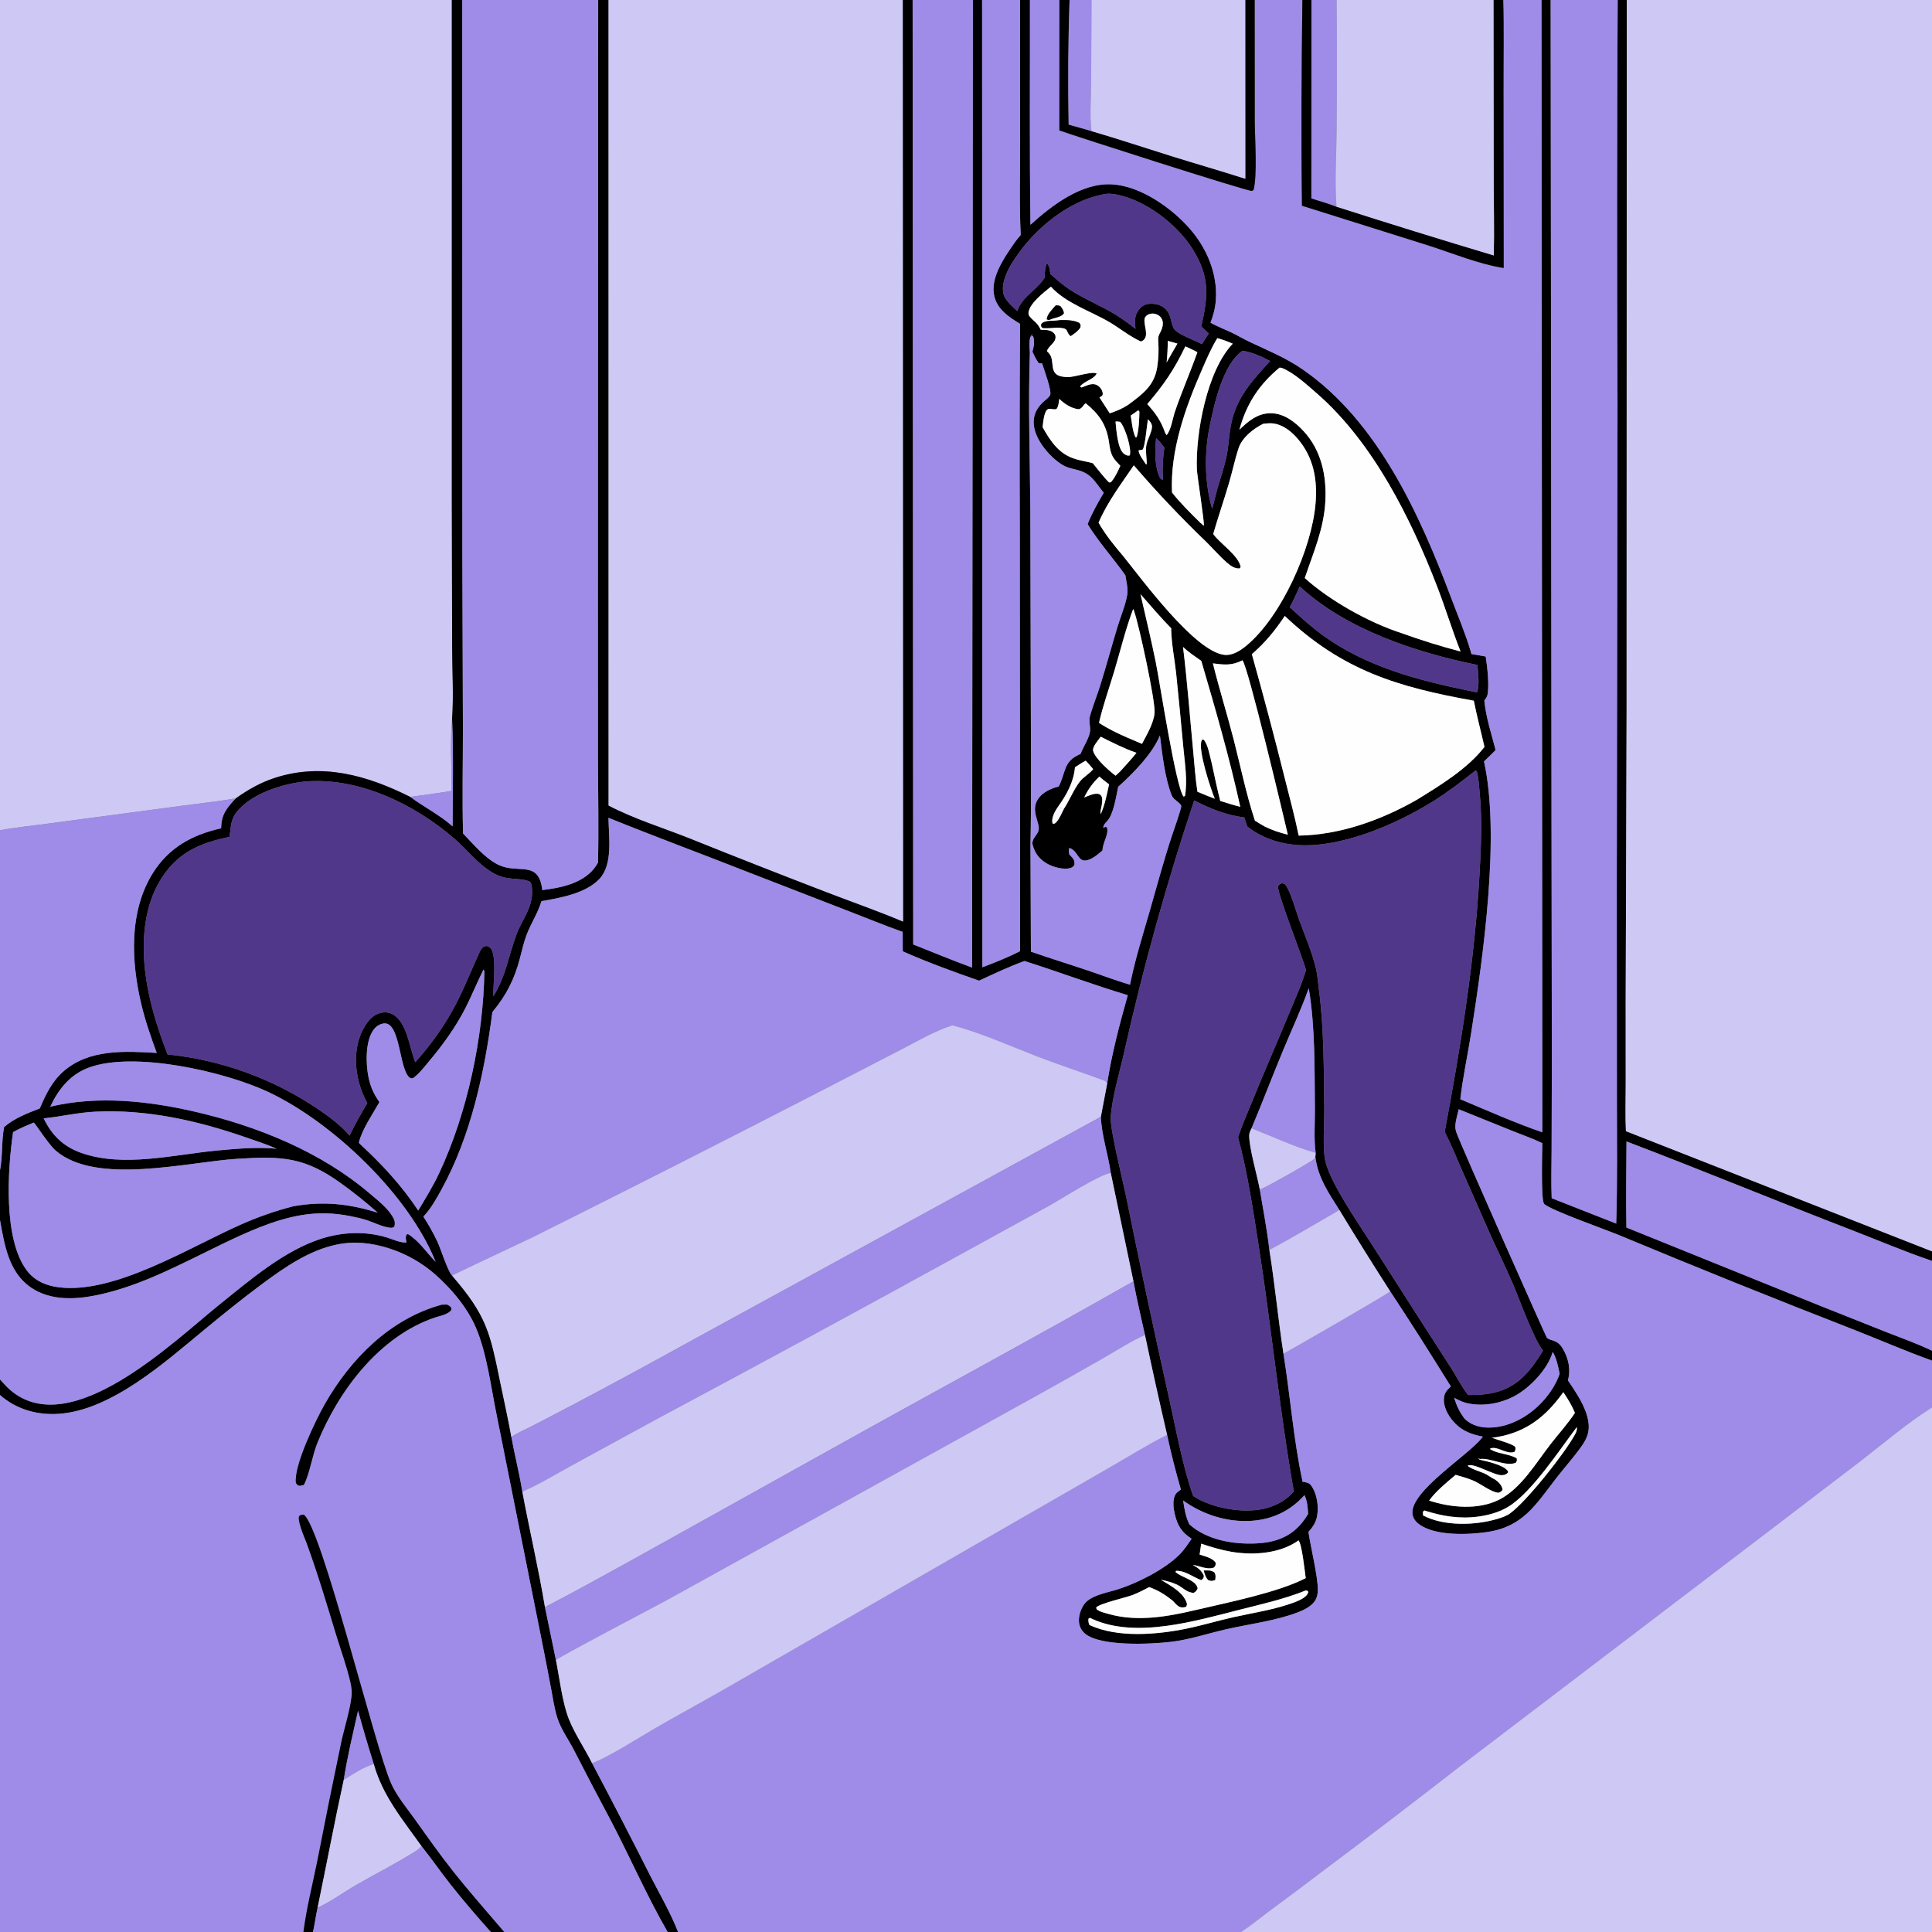 <?xml version="1.0" encoding="utf-8" ?>
<svg xmlns="http://www.w3.org/2000/svg" xmlns:xlink="http://www.w3.org/1999/xlink" width="1024" height="1024">
	<rect width="100%" height="100%" fill="#808080" stroke="none"/>
	<path fill="#CEC8F5" d="M0 0L239.477 0L239.476 265.042L239.647 343.613C239.674 355.891 240.499 368.767 239.607 380.993C238.553 393.464 239.355 406.618 239.405 419.166C232.087 420.443 224.78 421.356 217.429 422.375C194.573 410.942 170.613 404.084 145.409 412.382C137.816 414.882 131.461 418.568 124.967 423.151C115.342 424.825 105.652 425.813 95.978 427.131L27.073 436.326C18.116 437.554 8.872 438.422 0 440.061L0 0Z"/>
	<path d="M239.477 0L244.994 0L245.041 289.526L245.357 385.472C245.389 404.215 244.92 423.065 245.432 441.793C250.903 447.389 256.873 454.741 263.989 458.281C274.67 463.593 285.492 455.385 287.441 471.759C296.989 470.632 308.473 468.304 314.835 460.384C315.651 459.368 316.309 458.314 316.945 457.18C317.373 439.171 316.989 421.084 316.932 403.068L316.896 316.667L317.047 0L322.543 0L322.56 426.934C335.965 433.952 350.939 438.563 365.006 444.126C389.227 453.866 413.524 463.414 437.896 472.771C451.442 478.006 465.264 482.777 478.631 488.449L478.472 0L483.717 0L484.02 500.585C494.42 504.693 504.729 508.976 515.225 512.839L515.649 0L520.538 0L520.677 512.679C527.432 510.109 534.224 507.437 540.656 504.129L540.508 279.833C540.356 243.773 540.406 207.712 540.657 171.652C534.699 168.007 528.511 164.039 526.926 156.687C525.059 148.032 531.028 138.459 535.677 131.604C537.329 129.169 539.03 126.749 540.998 124.557C540.216 108.908 540.692 93.057 540.681 77.382L540.667 0L545.895 0C545.963 39.696 545.625 79.441 546.167 119.131C557.456 108.886 573.138 96.811 589.339 97.707C604.517 98.547 620.987 110.193 630.664 121.273C639.722 131.643 645.411 145.179 644.419 159.1C644.119 163.304 643.105 167.134 641.597 171.053C645.101 172.995 648.739 174.399 652.358 176.079C655.675 177.619 658.812 179.539 662.12 181.106C671.931 185.754 681.457 189.58 690.5 195.836C730.328 223.389 752.637 272.972 769.105 316.786C772.645 326.203 776.719 335.746 779.552 345.394C779.678 345.822 779.798 346.251 779.913 346.682C782.423 347.104 784.96 347.466 787.452 347.979C788.269 353.045 789.417 363.299 788.416 368.164C788.161 369.403 787.452 370.336 786.731 371.344C787.538 380.003 790.506 389.105 792.722 397.546C790.678 399.561 788.659 401.614 786.563 403.574C795.252 442.908 786.114 506.919 779.752 547.49C777.922 559.16 775.335 570.893 773.996 582.619C788.27 588.583 802.861 595.131 817.472 600.136L817.017 0L821.884 0L822.34 437.927L822.511 563.413L822.38 609.505C822.353 617.997 822.071 626.602 822.428 635.081L856.621 648.519C857.313 626.957 856.991 605.304 856.992 583.729L856.927 469.39L857.32 213.893C856.984 142.595 857.01 71.297 857.401 0L862.229 0L862.135 376.133L861.645 530.761L861.666 574.384C861.656 582.748 861.378 591.192 861.766 599.542L1024 663.237L1024 668.298C1009.58 663.452 995.46 657.384 981.258 651.905C941.434 636.542 901.966 620.17 862.078 605.006C862.001 620.198 861.732 635.421 862.036 650.609L964.913 692.171L1000.46 706.302C1008.3 709.389 1016.42 712.241 1024 715.91L1024 721.153C1010.23 716.25 996.657 710.264 983.014 704.942C940.799 688.512 898.778 671.586 856.96 654.168C850.554 651.546 822.317 641.577 818.467 638.15C816.612 636.5 817.439 610.159 817.449 605.911C812.645 603.547 807.404 601.748 802.428 599.741L773.132 587.934C772.739 589.531 772.355 591.131 771.981 592.733C771.403 595.264 770.999 597.592 771.882 600.104C774.556 607.72 819.451 708.573 819.841 708.969C821.816 710.974 825.25 709.566 828.359 714.888C831.331 719.973 832.674 725.904 831.026 731.594C835.346 738.157 840.327 745.069 841.775 752.948C842.809 758.576 841.249 762.374 837.995 766.917C833.845 772.71 828.992 778.097 824.627 783.748C813.858 797.689 807.153 809.135 788.446 811.971C778.391 813.496 760.365 814.276 751.857 807.666C750.078 806.284 748.779 804.415 748.613 802.118C747.75 790.151 777.961 771.593 785.543 762.018C785.687 761.835 785.827 761.649 785.969 761.465C780.389 760.392 775.438 758.666 771.346 754.529C768.183 751.331 765.194 746.527 765.283 741.881C765.349 738.456 766.545 737.141 768.966 734.837C758.493 717.958 747.79 701.006 736.833 684.445C727.675 670.191 718.698 655.822 709.905 641.34C704.119 632.217 698.541 624.13 697.154 613.173L697.332 611.065C696.299 603.636 696.999 595.228 696.92 587.658C696.699 566.614 697.145 544.534 693.656 523.781C689.739 534.865 684.706 545.561 680.199 556.412C674.455 570.238 669.137 584.239 663.333 598.04C662.791 599.158 662.136 600.389 662.104 601.655C661.946 607.953 666.356 623.123 667.727 630.46C669.527 641.111 671.541 651.789 672.806 662.518C675.734 680.793 677.443 699.205 680.265 717.472C683.885 739.96 685.589 763.11 690.394 785.347C692.078 785.653 693.723 785.74 694.818 787.198C698.079 791.543 699.029 798.388 698.077 803.628C697.472 806.953 695.721 809.472 693.5 811.948C694.721 820.178 698.367 834.809 698.471 842.229C698.503 844.499 698.119 846.925 696.743 848.792C694.651 851.629 691.072 853.348 687.849 854.579C675.812 859.177 662.242 860.713 649.699 863.593C639.921 865.837 630.467 869.074 620.446 870.232C609.604 871.485 583.406 872.747 575.107 865.882C573.037 864.169 571.925 861.78 571.842 859.105C571.737 855.7 573.316 851.323 575.809 848.956C579.701 845.262 587.391 843.986 592.44 842.391C602.854 839.099 617.259 831.836 625.099 824.018C627.622 821.502 629.604 818.504 631.563 815.546C626.375 812.284 624.084 808.585 622.668 802.537C621.945 799.446 621.318 794.929 623.039 792.055C623.645 791.044 624.965 790.16 625.892 789.498C623.159 779.949 620.621 770.236 618.585 760.511C614.49 742.898 610.578 725.244 606.852 707.55C604.758 698.087 602.501 688.646 600.749 679.113L588.723 621.659C587.339 611.807 583.878 601.856 583.48 591.918L586.811 574.354C589.228 558.632 593.423 542.762 597.746 527.473C579.361 521.97 561.294 515.16 542.978 509.361C534.821 512.332 526.801 516.134 518.922 519.786C505.296 515.02 491.688 510.079 478.481 504.231L478.448 493.924C468.671 490.479 459.117 486.506 449.445 482.787L395.831 462.005C371.417 452.406 346.817 443.307 322.502 433.45C322.643 443.414 325.001 458.157 317.676 465.895C310.428 473.551 296.897 475.916 286.995 477.632C285.104 483.944 281.495 489.267 279.162 495.352C277.574 499.493 276.622 503.961 275.479 508.246C272.523 519.332 268.307 527.57 260.982 536.408C256.799 568.391 249.651 602.02 233.967 630.53C231.273 635.427 228.275 640.758 224.412 644.842C227.197 649.114 229.626 653.477 231.823 658.081C233.535 661.669 237.337 673.876 239.614 676.096C258.095 697.457 259.753 706.35 265.153 732.682C267.129 742.318 269.311 751.921 271.037 761.607C272.794 771.284 275.292 780.915 276.842 790.607C280.67 811.027 285.433 831.289 288.837 851.786L294.667 879.897C296.554 889.361 298.057 902.541 301.576 911.296C304.762 919.222 309.959 926.736 313.773 934.456C324.219 954.169 334.469 973.985 344.522 993.902C349.531 1003.74 355.403 1013.71 359.384 1024L353.875 1024C342.887 1005.01 334.03 984.56 323.829 965.095C317.106 952.508 310.49 939.864 303.98 927.165C301.186 921.842 297.344 916.475 295.477 910.772C293.842 905.774 293.093 900.223 292.1 895.063C290.388 885.895 288.609 876.74 286.762 867.599L263.221 749.877C260.205 735.215 258.04 717.092 252.166 703.519C247.535 692.818 239.021 682.771 230.282 675.162C223.268 669.102 215.103 664.519 206.277 661.688C197.031 658.744 187.832 657.673 178.281 659.688C163.843 662.735 150.968 671.639 139.27 680.281C128.596 688.167 118.339 696.513 108.101 704.951C87.364 722.042 58.896 747.627 30.869 749.381C19.591 750.088 8.501 746.924 0 739.386L0 731.127C1.691 732.965 3.376 734.942 5.259 736.582C37.345 764.524 92.257 710.769 116.358 691.409C132.321 678.586 150.518 662.874 170.264 656.548C181.463 652.96 193.547 652.451 204.869 655.832C208.01 656.769 212.129 658.76 215.384 658.553C215.359 658.337 215.341 658.119 215.307 657.903C215.07 656.398 214.878 655.812 215.446 654.32L216.259 654.105C222.015 657.542 226.191 664.042 230.887 668.794C216.724 633.348 176.328 594.831 142.192 578.774C119.258 567.986 71.061 556.984 47.072 565.856C37.174 569.516 30.995 577.271 26.637 586.576C51.705 580.534 78.927 583.549 103.749 589.323C136.559 596.955 169.963 610.468 195.801 632.432C200.065 636.057 205.315 640.089 208.165 644.949C209.172 646.667 209.534 648.062 209.058 650.047C208.11 650.924 207.598 650.827 206.372 650.671C202.642 650.197 198.753 648.221 195.186 646.973C192.113 645.898 188.863 645.209 185.676 644.571C177.031 642.838 168.475 642.589 159.774 644.05C145.05 646.523 130.693 653.148 117.323 659.593C96.063 669.841 74.863 681.556 51.553 686.409C39.831 688.849 26.779 689.489 16.427 682.438C4.574 674.366 2.375 659.785 0 646.711L0 620.252C1.458 612.787 0.748 604.891 2.162 597.368C7.631 592.643 14.432 590.069 21.081 587.492C24.214 580.182 27.478 573.289 33.543 567.926C47.099 555.939 66.238 557.094 83.075 558.067C79.97 549.639 77.016 541.151 74.924 532.407C69.514 509.796 68.223 483.17 81.045 462.691C89.519 449.155 101.988 442.419 117.22 439.006C117.298 431.707 120.163 428.213 124.967 423.151C131.461 418.568 137.816 414.882 145.409 412.382C170.613 404.084 194.573 410.942 217.429 422.375C224.884 427.844 232.838 431.773 239.899 437.988C239.915 419.069 240.457 399.882 239.607 380.993C240.499 368.767 239.674 355.891 239.647 343.613L239.476 265.042L239.477 0ZM547.221 186.423C547.955 183.47 548.51 181.219 547.579 178.205L546.286 178.337L546.975 177.214L547.361 177.624L546.184 178.607L546.463 177.601C545.242 180.68 545.695 183.811 545.849 187.052C544.905 214.241 545.893 242.553 546.095 269.866L546.358 372.979C546.398 397.906 546.69 422.886 546.18 447.808L546.406 504.401C556.373 507.866 566.469 510.974 576.471 514.339C583.956 516.858 591.348 519.684 598.92 521.93C601.538 508.774 605.654 495.802 609.36 482.922C613.236 469.451 616.849 455.819 621.288 442.521C621.818 440.931 626.391 428.071 626.07 427.115C625.459 425.297 621.982 423.931 621.074 421.679C617.443 412.677 615.99 399.518 614.779 389.818C610.825 399.551 600.49 410.004 592.672 417.009C591.598 421.953 590.256 431.656 586.719 435.31C585.628 436.437 584.894 437.202 584.731 438.761L586.001 438.214L586.751 438.604C587.694 442.552 584.598 446.114 584.324 450.786C582.567 452.238 580.765 453.865 578.746 454.935C570.96 459.059 572.286 451.19 566.793 449.439C566.359 450.704 566.474 451.499 566.719 452.797C567.261 453.356 567.804 453.916 568.312 454.506C569.438 455.817 569.625 456.792 569.476 458.47C568.759 459.394 568.538 459.69 567.373 460.056C563.757 461.193 557.908 459.515 554.752 457.629C550.457 455.064 548.229 451.771 547.115 446.962C547.61 443.717 549.236 443.219 550.315 440.584C551.886 436.747 545.995 430.275 549.982 423.801C552.278 420.073 556.987 417.818 561.109 416.889C562.705 413.926 563.356 410.999 564.497 407.887C566.218 403.198 568.407 401.606 572.75 399.554C574.06 396.014 577.069 391.559 577.686 388.01C578.178 385.178 576.879 382.397 577.702 379.499C579.269 373.988 581.515 368.532 583.227 363.035C586.434 352.739 589.239 342.315 592.375 331.995C594.034 326.535 596.611 320.572 597.503 314.969C597.961 312.092 596.909 307.881 596.487 304.946C589.975 295.756 582.411 287.431 576.458 277.813C578.805 271.954 581.786 266.576 585.021 261.177C580.215 255.398 578.633 251.007 570.808 249.043C567.918 248.317 565.374 247.828 562.825 246.224C556.536 242.265 549.603 234.122 548.174 226.729C547.092 221.132 548.992 216.555 553.169 212.84C554.33 211.809 555.803 210.811 556.567 209.451C557.712 207.414 553.09 195.156 552.27 192.48C551.355 192.676 551.87 192.618 550.718 192.573C549.161 190.9 548.233 188.464 547.221 186.423ZM560.881 427.412C559.392 429.56 557.427 432.867 557.725 435.625C557.782 436.149 557.854 436.224 558.057 436.634C559.151 436.551 559.255 436.414 559.983 435.625C561.592 433.88 562.764 430.81 563.914 428.658C566.895 424.123 569.097 418.4 572.358 414.232C574.139 411.956 576.985 410.366 578.989 408.145L579.424 407.654C578.192 406.095 576.784 404.65 575.447 403.179C573.463 404.218 571.625 405.46 569.756 406.69C569.13 414.332 565.325 421.332 560.881 427.412ZM587.026 102.675C569.584 104.924 552.319 118.032 541.807 131.664C537.246 137.579 530.673 146.902 531.664 154.767C532.181 158.864 536.3 162.185 539.173 164.847C541.841 157.308 548.45 154.448 552.888 148.304C553.049 148.08 553.218 147.861 553.379 147.637C553.476 147.503 553.569 147.365 553.663 147.229C553.768 144.722 553.787 142.466 554.671 140.082L555.27 139.896C556.018 141.017 556.193 141.924 556.415 143.214L556.795 145.345C560.106 148.194 563.405 151.172 567.076 153.552C574.766 158.538 583.369 161.973 591.221 166.72C594.908 169.106 598.45 171.509 601.85 174.292C601.38 170.758 601.203 167.531 603.387 164.501C604.695 162.686 606.337 161.385 608.599 161.092C611.501 160.716 614.872 161.323 617.159 163.238C621.305 166.709 620.215 171.848 622.576 174.706C624.774 177.366 633.564 180.516 637.044 182.392L640.67 176.711C639.337 175.487 637.966 174.289 636.702 172.993C640.419 156.954 641.282 146.591 632.083 131.985C623.942 119.058 607.959 106.722 592.931 103.35C591.001 102.917 589.007 102.651 587.026 102.675ZM557.011 151.952C553.344 154.903 545.528 160.869 545.115 165.814C545.046 166.636 545.398 167.35 545.932 167.96C547.941 170.26 549.792 171.117 551.226 174.033C551.351 174.287 551.496 174.531 551.631 174.779C553.979 174.858 556.806 174.681 558.571 176.566C559.516 177.575 559.609 178.32 559.339 179.632C558.866 181.932 554.911 184.375 554.959 186.235C555.175 186.432 555.396 186.625 555.607 186.828C560.339 191.389 553.978 199.721 566.007 199.877C569.51 199.922 579.026 196.563 581.271 198.001C579.69 201.163 574.496 202.007 572.419 204.935L573.236 205.377C576.053 204.433 578.917 202.537 581.835 204.344C583.206 205.192 584.391 207.015 584.487 208.629C584.526 209.277 584.262 209.66 583.754 210.065C583.509 210.26 583.015 210.471 582.721 210.607C584.524 213.437 586.344 216.256 588.18 219.065C591.622 217.915 594.811 216.622 597.863 214.624C605.573 208.872 611.886 204.472 613.373 194.376C614.057 189.849 614.227 185.259 613.879 180.694C613.715 178.556 614.09 177.778 615.103 175.909C615.965 174.319 616.683 171.778 616.137 169.964C615.668 168.408 614.694 167.358 613.231 166.695C611.851 166.057 610.269 166.015 608.857 166.58C607.972 166.943 606.969 167.78 606.71 168.744C605.832 172.024 609.563 178.269 605.48 180.689C605.232 180.835 604.942 180.894 604.674 180.996C598.739 178.314 593.579 173.999 587.971 170.699C577.999 164.832 564.874 160.708 557.011 151.952ZM645.214 179.228C641.929 184.538 639.503 190.334 637.007 196.043C628.21 216.161 620.16 238.764 621.194 261.025C625.709 266.784 630.944 271.908 636.153 277.033L638.03 278.657C638.611 277.816 634.509 252.284 634.369 248.799C633.61 229.885 639.711 196.339 653.395 182.161C650.679 181.012 648.07 179.993 645.214 179.228ZM618.946 180.662C618.918 184.519 618.746 188.275 618.334 192.111L620.834 187.676L624.064 182.123L618.946 180.662ZM628.248 183.616C622.333 195.983 616.935 203.781 608.073 214.186C612.529 219.012 615.354 223.137 617.544 229.388L618.292 230.63C620.642 228.144 621.565 221.628 622.71 218.266C626.347 207.583 630.889 197.283 634.646 186.666C632.536 185.619 630.435 184.49 628.248 183.616ZM658.592 185.907C648.092 192.942 643.425 214.633 641.01 226.696C638.249 240.495 638.489 256.171 642.482 269.722L645.205 259.121C646.91 253.302 649.023 247.251 650.199 241.311C651.2 236.253 651.366 231.03 652.293 225.954C655.042 210.897 663.365 202.158 673.205 191.348C668.441 188.868 663.929 186.787 658.592 185.907ZM678.167 194.864C667.225 203.937 660.623 214.134 656.905 227.767C661.623 223.161 666.753 218.886 673.77 219.021C680.669 219.153 686.565 223.756 691.043 228.631C700.38 238.796 703.187 252.284 702.461 265.751C701.673 280.37 696.124 292.796 691.553 306.394C704.752 318.311 725.63 330.017 742.719 335.521C753.036 339.261 763.519 342.527 774.134 345.308C769.668 334.037 766.17 322.43 761.816 311.126C747.859 274.886 727.671 234.332 697.891 208.455C692.782 204.016 685.99 197.754 679.759 195.15C679.22 194.925 678.747 194.857 678.167 194.864ZM561.41 211.42C561.189 213.388 561.123 215.058 560.026 216.75C557.603 217.631 555.705 215.195 554.203 218.352C553.142 220.582 552.876 223.999 552.602 226.429C556.988 234.149 561.344 240.832 570.419 243.429C573.308 244.255 576.302 244.7 579.189 245.503C582.02 248.883 584.682 252.615 587.824 255.695C589.016 255.602 588.576 255.854 589.339 254.93C591.175 252.706 592.612 249.51 593.794 246.879C592.445 245.424 590.793 243.857 589.835 242.114C588.486 239.659 588.159 236.889 587.757 234.167C586.416 225.087 582.509 219.474 575.45 213.744C574.75 214.207 574.424 214.661 573.938 215.324C573.284 216.217 572.868 216.534 571.797 216.913C567.806 216.515 564.294 214.102 561.41 211.42ZM603.376 217.429L599.304 220.233C599.929 223.958 600.23 228.272 601.785 231.72L602.468 231.705C603.64 227.762 603.813 222.38 603.915 218.253L603.376 217.429ZM608.419 222.24C607.874 225.458 606.975 236.397 605.641 238.287L603.452 238.722C603.771 241.232 606.014 243.943 607.36 246.089L607.824 246.029C607.814 242.723 607.039 239.126 607.612 235.874C608.155 232.792 610.591 228.956 610.59 226.027C610.589 224.831 609.724 223.594 608.951 222.76C608.782 222.579 608.596 222.414 608.419 222.24ZM591.255 223.427C591.629 227.654 592.379 237.485 595.38 240.185C596.097 240.831 597.053 241.502 598.064 241.479C598.32 241.474 598.57 241.406 598.823 241.369C599.805 237.619 596.66 228.118 594.572 224.756C594.136 224.055 594.118 224.079 593.632 223.578C592.756 223.43 592.16 223.381 591.255 223.427ZM669.623 224.578C664.421 227.109 658.378 231.857 656.5 237.49C654.526 243.411 653.263 249.661 651.5 255.662C648.808 264.829 645.686 273.873 643.025 283.045L643.472 283.626C647.169 288.359 656.501 294.658 657.582 300.45L657.088 301.282C654.404 301.507 652.168 299.829 650.23 298.143C646.333 294.755 642.864 290.669 639.166 287.046C625.793 274.19 613.037 260.707 600.939 246.644C594.348 256.334 586.852 266.232 582.263 277.045C585.875 283.342 590.423 289.02 595.144 294.517C605.212 307.003 633.124 345.174 648.823 347.07C653.319 347.613 657.55 344.77 660.832 342.022C679.303 326.552 695.189 290.819 697.247 267.112C698.361 254.288 696.294 242.433 687.719 232.453C684.334 228.513 679.67 224.845 674.309 224.386C672.771 224.255 671.153 224.443 669.623 224.578ZM612.79 232.271C611.986 238.256 611.962 248.199 614.978 253.568L615.98 254.265L616.381 254.189C616.007 248.408 616.302 243.003 617.135 237.276C615.809 235.629 614.462 233.559 612.79 232.271ZM688.897 310.835C687.194 314.526 685.556 318.27 683.586 321.828C689.472 327.226 695.301 332.561 701.815 337.212C724.485 353.399 751.731 360.66 778.672 366.116L782.804 366.959C784.341 364.057 783.358 355.776 783.047 352.441C750.625 345.823 713.591 333.731 688.897 310.835ZM604.491 314.939C607.19 326.932 610.152 338.943 612.581 350.989C614.788 361.932 623.262 417.456 627.331 422.21L628.063 421.886C629.484 413.731 627.99 404.602 627.22 396.392C626 383.094 624.708 369.803 623.344 356.518C622.486 348.913 620.879 340.914 620.73 333.286L620.981 333.243C615.239 327.33 609.887 321.162 604.491 314.939ZM600.604 322.771C596.635 333.275 593.893 344.613 590.687 355.406C587.969 364.556 584.598 373.835 582.497 383.122C587.331 386.338 592.451 388.735 597.757 391.063L605.276 394.256C607.812 389.421 611.403 383.486 611.943 377.928C612.532 371.884 603.543 330.395 600.997 323.652C600.883 323.351 600.735 323.065 600.604 322.771ZM680.961 326.469C675.842 334.132 670.539 340.682 663.51 346.722C669.684 368.719 675.54 390.803 681.078 412.968C683.566 422.898 686.281 432.862 688.336 442.892C710.191 442.53 731.932 434.746 750.825 423.96C763.291 416.307 777.766 407.52 786.801 395.872C784.944 387.718 782.773 379.596 781.155 371.395C740.797 364.158 711.458 355.396 680.961 326.469ZM627.029 342.88C629.268 361.066 630.608 379.294 632.359 397.525C633.065 404.868 633.536 412.339 634.654 419.629C637.708 420.89 640.755 422.228 643.86 423.359C641.854 418.551 634.704 397.205 636.916 392.478C636.986 392.328 637.09 392.197 637.178 392.057L638.004 392.035C640.389 394.857 641.297 401.061 642.28 404.698C643.723 411.308 645.077 417.958 646.767 424.51C650.281 425.602 653.788 426.75 657.365 427.617C651.67 401.676 644.189 375.773 636.709 350.282C633.415 347.946 629.928 345.7 627.029 342.88ZM658.502 349.981C652.893 352.879 648.9 352.368 642.864 351.607C646.2 365.111 650.382 378.397 653.848 391.873C657.521 406.157 660.517 420.965 665.139 434.97C666.853 436.015 668.551 437.108 670.312 438.071C674.31 440.034 678.253 441.347 682.577 442.395C680.21 432.287 661.303 352.42 658.502 349.981ZM583.388 390.469C582.229 392.246 578.849 395.796 579.392 397.958C580.424 402.074 587.94 408.624 591.283 411.129C592.305 410.156 593.473 409.185 594.392 408.123C597.079 405.125 599.875 402.172 602.354 399.001C595.79 396.751 589.587 393.561 583.388 390.469ZM782.044 408.386C774.827 414.129 767.311 419.881 759.481 424.758C739.397 437.269 708.819 450.457 685.022 447.638C676.309 446.605 668.002 443.568 661.097 438.088L659.456 433.266C649.917 432.037 641.461 428.624 632.954 424.234C618.293 468.139 605.885 512.766 595.779 557.938C593.419 568.479 589.334 581.783 588.721 592.313C588.346 598.74 595.083 625.529 596.794 633.85C603.98 669.401 611.535 704.877 619.457 740.272C623.112 756.546 626.817 777.335 632.413 792.912C642.088 799.308 658.131 802.167 669.46 799.771C675.682 798.455 681.575 795.37 685.755 790.506C678.074 746.855 673.783 702.571 666.892 658.782C663.935 639.997 661.16 621.15 656.205 602.761C658.184 596.736 660.707 590.969 663.126 585.116C669.544 569.256 676.438 553.616 682.971 537.808C686.166 530.077 689.853 522.118 692.214 514.093C690.065 506.502 677.021 473.626 677.34 469.784C678.095 468.653 678.204 468.628 679.482 468.132C680.751 468.403 681.023 468.382 681.748 469.571C684.662 474.349 686.526 481.937 688.501 487.354C691.587 495.814 695.395 504.535 697.468 513.286C698.319 516.877 698.574 520.67 699.046 524.331C701.729 545.137 701.644 566.464 701.887 587.42C701.976 595.022 700.842 609.301 702.625 616.075C705.759 627.986 719.747 648.038 726.635 658.844L751.048 697.021L769.077 725.022C772.064 729.742 774.708 734.964 778.099 739.391C789.479 739.544 799.234 737.727 807.6 729.494C811.68 725.48 814.844 720.682 817.852 715.846C813.016 710.157 805.251 688.365 801.848 680.455C797.301 669.886 792.118 659.596 787.555 649.031L774.551 619.477C771.663 612.907 769.038 606.261 765.727 599.885C774.148 555.069 781.6 509.423 784.147 463.845C784.952 449.437 785.659 435.119 784.302 420.722C783.933 416.802 783.734 412.637 782.745 408.832L782.044 408.386ZM582.673 411.593C579.094 415.114 576.833 418.161 574.648 422.675C576.836 421.847 580.368 420.019 582.66 420.937C583.287 421.189 583.742 421.786 583.979 422.41C584.492 423.757 584.058 425.744 583.879 427.125C583.684 428.217 582.982 430.519 583.46 431.431C585.614 426.533 586.706 420.934 587.82 415.716C586.076 414.375 584.309 413.065 582.673 411.593ZM161.871 414.202C149.832 415.394 133.603 420.451 125.633 430.162C122.009 434.578 122.564 438.316 121.604 443.583C106.636 446.663 94.94 451.392 86.131 464.663C74.376 482.371 74.621 506.1 78.784 526.137C81.132 537.435 84.62 548.137 88.826 558.869C117.571 561.837 145.128 571.9 169.021 588.155C174.671 592.03 180.859 596.623 185.279 601.895C188.089 595.928 191.36 590.359 194.675 584.666C189.282 574.872 186.918 562.363 190.104 551.433C190.454 550.253 190.846 549.086 191.278 547.934C193.432 543.502 195.889 538.869 200.845 537.132C203.25 536.289 205.886 536.363 208.137 537.607C215.849 541.868 217.02 555.513 220.104 562.979C227.35 554.865 233.755 546.264 239.139 536.791C245.093 526.316 249.236 515.502 254.218 504.611C254.703 503.55 255.241 502.623 256.189 501.902C256.812 501.428 257.322 501.49 258.067 501.398C259.435 501.976 260.061 502.201 260.685 503.607C263.177 509.225 261.307 521.589 261.485 528.08C268.539 516.47 269.326 506.919 273.944 494.754C276.041 489.227 279.787 484.187 281.28 478.468C282.047 475.532 282.321 471.983 281.686 468.999C281.545 468.336 281.301 467.864 280.901 467.324C274.866 464.703 269.365 467.292 261.262 462.624C253.242 458.003 247.8 450.557 240.911 444.584C219.787 426.269 190.22 411.911 161.871 414.202ZM256.274 513.912C252.942 520.493 250.185 527.357 246.87 533.936C241.732 544.13 234.739 553.797 227.41 562.502C224.811 565.59 222.226 569.06 218.942 571.434C218.191 571.549 218.013 571.735 217.312 571.288C211.439 567.536 212.395 541.264 203.354 542.467C201.069 542.771 199.157 544.136 197.847 545.999C193.602 552.034 193.877 563.759 195.266 570.719C196.279 575.793 198.084 579.91 201.108 584.126C197.491 590.583 192.017 598.36 190.24 605.472L190.397 605.957C202.275 616.941 212.713 628.082 221.666 641.605C225.528 635.144 229.506 628.744 232.707 621.922C247.794 589.772 256.107 550.086 256.746 514.742L256.274 513.912ZM50.556 589.213C41.181 589.65 32.393 591.83 23.163 592.749C27.439 601.723 33.648 607.743 43.086 611.069C65.251 618.881 91.86 612.046 114.621 609.842C125.334 608.854 135.827 607.845 146.588 608.85C141.242 606.465 135.622 604.673 130.094 602.757C104.611 593.927 77.709 587.86 50.556 589.213ZM17.898 594.988C14.146 596.529 10.487 598.072 6.933 600.034C4.027 620.163 1.68 656.675 14.185 673.328C18.408 678.952 24.618 681.516 31.411 682.326C61.199 685.88 100.741 660.853 128.078 648.858C136.884 644.961 145.994 641.79 155.316 639.375C171.286 636.518 184.737 637.973 200.208 642.746C194.069 637.317 187.668 632.193 181.028 627.39C161.603 613.3 149.752 612.684 125.942 614.176C99.381 615.84 50.969 628.443 29.459 609.8C25.819 606.645 18.693 595.471 17.898 594.988ZM822.975 716.549C820.401 725.565 811.1 735.359 802.983 739.81C795.37 743.985 785.061 745.82 776.622 743.45C774.562 742.871 772.596 741.881 770.731 740.843C772.086 745.218 773.642 748.498 776.422 752.146C780.476 755.83 785.309 756.873 790.698 756.61C801.155 756.099 811.389 749.924 818.172 742.205C821.815 738.059 824.844 733.397 826.642 728.159C825.802 724.207 825.093 720.058 822.975 716.549ZM828.587 737.895C819.548 750.571 809.251 758.922 793.5 761.662C792.596 761.819 791.687 761.949 790.775 762.053C793.378 763.094 801.679 765.228 803.163 766.934C803.285 768.185 803.298 768.37 802.75 769.49C798.758 771.268 792.972 765.803 789.625 767.94C793.541 770.644 799.566 770.415 803.879 772.925C804.069 774.223 804.09 774.19 803.386 775.293C798.037 777.523 790.065 772.515 784.207 773.324L784.041 772.946L783.276 773.102L784.053 773.177L784.121 773.653C784.296 773.688 784.472 773.718 784.646 773.757C788.494 774.619 796.342 776.368 798.907 779.32C799.218 779.678 799.261 779.926 799.39 780.335C798.514 781.423 797.571 781.768 796.171 781.877C792.005 782.201 780.58 774.904 777.923 776.899C780.217 779.103 785.996 780.008 789.115 782.258C790.188 783.031 791.363 783.687 792.552 784.265C794.392 785.602 795.974 787.168 796.415 789.489C795.726 790.684 795.546 790.653 794.254 791.196C790.508 790.998 784.72 786.39 781.052 784.827C777.976 783.515 774.731 782.602 771.514 781.703C766.794 785.706 761.06 790.314 757.475 795.348C768.979 799.088 783.441 800.467 794.634 794.834C806.257 788.984 814.314 775.059 822.103 765.085C826.307 759.702 830.999 754.573 834.743 748.853C833.118 744.946 830.983 741.378 828.587 737.895ZM835.733 756.386C826.516 768.592 811.904 790.965 799.484 798.573C794.757 801.469 789.217 803.006 783.765 803.787C773.898 805.201 764.357 803.648 754.936 800.58L754.172 801.275L754.245 803.201C765.3 809.06 782.007 808.547 793.726 805.017C796.001 804.331 798.293 803.59 800.25 802.201C808.903 796.061 829.414 770.252 834.801 760.237C835.531 758.88 835.95 757.96 835.733 756.386ZM691.395 792.483C683.875 800.855 674.281 805.417 662.998 806.095C650.202 806.863 637.422 802.724 627.109 795.32C627.72 799.741 628.421 803.853 630.373 807.91C639.647 816.296 653.817 818.649 665.959 818.04C674.973 817.588 682.966 815.129 689.15 808.184C690.782 806.352 692.08 804.522 693.32 802.403C693.123 799.031 692.906 795.567 691.395 792.483ZM688.255 816.446C678.455 823.465 664.354 824.441 652.81 822.505C647.277 821.576 641.969 819.979 636.667 818.175C636.419 820.109 636.137 822.038 635.821 823.962C638.617 824.901 642.743 825.694 644.364 828.362C644.276 829.718 644.293 829.792 643.422 830.822C639.609 832.217 635.985 829.883 632.193 829.448C634.81 830.85 636.921 832.359 638.071 835.189C637.895 836.667 637.854 836.555 636.689 837.508C632.324 835.933 628.176 832.378 623.415 832.593L622.991 833.127C625.978 836.12 634.073 837.305 634.778 841.924C634.082 843.197 633.979 843.491 632.742 844.208C629.152 844.311 626.713 841.183 623.624 839.79C620.974 838.596 618.106 837.882 615.269 837.296C620.221 840.32 627.359 843.953 629.075 849.918C629.239 850.487 628.889 851.1 628.708 851.636C627.206 852.087 625.876 852.204 624.495 851.268C623.402 850.527 622.446 849.353 621.549 848.388C617.502 845.19 613.962 842.944 609.103 841.196C606.205 842.712 603.289 844.242 600.232 845.413C596.762 846.742 582.771 849.913 581.019 851.994C581.28 853.121 580.984 852.773 581.871 853.369C583.493 854.459 585.899 854.966 587.77 855.489C602.971 859.741 618.968 856.828 633.959 853.296C650.709 849.35 677.437 844.042 692.063 836.439C691.543 832.772 690.074 818.555 688.255 816.446ZM692.053 842.986C680.877 847.482 669.038 850.154 657.385 853.1C633.91 859.034 602.394 868.57 579.202 858.204C578.712 857.984 578.229 857.746 577.753 857.497L576.924 857.94C576.772 859.27 576.938 860.008 577.382 861.266C592.327 868.245 613.262 866.421 628.952 863.198C637.342 861.474 645.554 858.97 653.911 857.112C664.806 854.689 675.849 853.127 686.349 849.158C688.403 848.382 691.939 846.804 693.023 844.796C693.253 844.37 693.31 844.106 693.439 843.665C692.521 842.906 693.009 843.069 692.053 842.986Z"/>
	<path fill="#9F8BE8" d="M244.994 0L317.047 0L316.896 316.667L316.932 403.068C316.989 421.084 317.373 439.171 316.945 457.18C316.309 458.314 315.651 459.368 314.835 460.384C308.473 468.304 296.989 470.632 287.441 471.759C285.492 455.385 274.67 463.593 263.989 458.281C256.873 454.741 250.903 447.389 245.432 441.793C244.92 423.065 245.389 404.215 245.357 385.472L245.041 289.526L244.994 0Z"/>
	<path fill="#CEC8F5" d="M322.543 0L478.472 0L478.631 488.449C465.264 482.777 451.442 478.006 437.896 472.771C413.524 463.414 389.227 453.866 365.006 444.126C350.939 438.563 335.965 433.952 322.56 426.934L322.543 0Z"/>
	<path fill="#9F8BE8" d="M483.717 0L515.649 0L515.225 512.839C504.729 508.976 494.42 504.693 484.02 500.585L483.717 0Z"/>
	<path fill="#9F8BE8" d="M520.538 0L540.667 0L540.681 77.382C540.692 93.057 540.216 108.908 540.998 124.557C539.03 126.749 537.329 129.169 535.677 131.604C531.028 138.459 525.059 148.032 526.926 156.687C528.511 164.039 534.699 168.007 540.657 171.652C540.406 207.712 540.356 243.773 540.508 279.833L540.656 504.129C534.224 507.437 527.432 510.109 520.677 512.679L520.538 0Z"/>
	<path fill="#9F8BE8" d="M545.895 0L561.524 0L561.504 69.137C569.946 72.167 660.849 101.352 663.536 101.194L664.413 100.709C666.493 92.742 665.106 73.475 665.064 64.153L665.017 0L690.284 0C689.822 36.281 689.59 72.766 690.059 109.044L757.132 130.13C769.874 134.201 783.885 140.031 796.992 142.033L796.889 47.854C796.858 31.931 797.19 15.911 796.734 0L817.017 0L817.472 600.136C802.861 595.131 788.27 588.583 773.996 582.619C775.335 570.893 777.922 559.16 779.752 547.49C786.114 506.919 795.252 442.908 786.563 403.574C788.659 401.614 790.678 399.561 792.722 397.546C790.506 389.105 787.538 380.003 786.731 371.344C787.452 370.336 788.161 369.403 788.416 368.164C789.417 363.299 788.269 353.045 787.452 347.979C784.96 347.466 782.423 347.104 779.913 346.682C779.798 346.251 779.678 345.822 779.552 345.394C776.719 335.746 772.645 326.203 769.105 316.786C752.637 272.972 730.328 223.389 690.5 195.836C681.457 189.58 671.931 185.754 662.12 181.106C658.812 179.539 655.675 177.619 652.358 176.079C648.739 174.399 645.101 172.995 641.597 171.053C643.105 167.134 644.119 163.304 644.419 159.1C645.411 145.179 639.722 131.643 630.664 121.273C620.987 110.193 604.517 98.547 589.339 97.707C573.138 96.811 557.456 108.886 546.167 119.131C545.625 79.441 545.963 39.696 545.895 0Z"/>
	<path d="M561.524 0L566.891 0C566.138 21.912 566.026 44.113 566.416 66.033C570.441 67.183 574.531 68.229 578.518 69.496C592.721 73.633 606.79 78.352 620.915 82.758C633.938 86.822 647.055 90.573 660.04 94.759L660.008 0L665.017 0L665.064 64.153C665.106 73.475 666.493 92.742 664.413 100.709L663.536 101.194C660.849 101.352 569.946 72.167 561.504 69.137L561.524 0Z"/>
	<path fill="#9F8BE8" d="M566.891 0L578.564 0L578.307 45.252C578.256 53.173 577.536 61.658 578.518 69.496C574.531 68.229 570.441 67.183 566.416 66.033C566.026 44.113 566.138 21.912 566.891 0Z"/>
	<path fill="#CEC8F5" d="M578.564 0L660.008 0L660.04 94.759C647.055 90.573 633.938 86.822 620.915 82.758C606.79 78.352 592.721 73.633 578.518 69.496C577.536 61.658 578.256 53.173 578.307 45.252L578.564 0Z"/>
	<path d="M690.284 0L695.096 0L695.058 105.137C699.434 106.596 704.12 107.807 708.37 109.553C736.076 118.43 763.867 127.043 791.738 135.389C792.056 121.738 791.704 107.991 791.695 94.328L791.586 0L796.734 0C797.19 15.911 796.858 31.931 796.889 47.854L796.992 142.033C783.885 140.031 769.874 134.201 757.132 130.13L690.059 109.044C689.59 72.766 689.822 36.281 690.284 0Z"/>
	<path fill="#9F8BE8" d="M695.096 0L708.473 0C708.65 22.96 708.647 45.921 708.462 68.881C708.345 82.289 707.376 96.206 708.37 109.553C704.12 107.807 699.434 106.596 695.058 105.137L695.096 0Z"/>
	<path fill="#CEC8F5" d="M708.473 0L791.586 0L791.695 94.328C791.704 107.991 792.056 121.738 791.738 135.389C763.867 127.043 736.076 118.43 708.37 109.553C707.376 96.206 708.345 82.289 708.462 68.881C708.647 45.921 708.65 22.96 708.473 0Z"/>
	<path fill="#9F8BE8" d="M821.884 0L857.401 0C857.01 71.297 856.984 142.595 857.32 213.893L856.927 469.39L856.992 583.729C856.991 605.304 857.313 626.957 856.621 648.519L822.428 635.081C822.071 626.602 822.353 617.997 822.38 609.505L822.511 563.413L822.34 437.927L821.884 0Z"/>
	<path fill="#CEC8F5" d="M862.229 0L1024 0L1024 663.237L861.766 599.542C861.378 591.192 861.656 582.748 861.666 574.384L861.645 530.761L862.135 376.133L862.229 0Z"/>
	<path fill="#51378A" d="M539.173 164.847C536.3 162.185 532.181 158.864 531.664 154.767C530.673 146.902 537.246 137.579 541.807 131.664C552.319 118.032 569.584 104.924 587.026 102.675C589.007 102.651 591.001 102.917 592.931 103.35C607.959 106.722 623.942 119.058 632.083 131.985C641.282 146.591 640.419 156.954 636.702 172.993C637.966 174.289 639.337 175.487 640.67 176.711L637.044 182.392C633.564 180.516 624.774 177.366 622.576 174.706C620.215 171.848 621.305 166.709 617.159 163.238C614.872 161.323 611.501 160.716 608.599 161.092C606.337 161.385 604.695 162.686 603.387 164.501C601.203 167.531 601.38 170.758 601.85 174.292C598.45 171.509 594.908 169.106 591.221 166.72C583.369 161.973 574.766 158.538 567.076 153.552C563.405 151.172 560.106 148.194 556.795 145.345L556.415 143.214C556.193 141.924 556.018 141.017 555.27 139.896L554.671 140.082C553.787 142.466 553.768 144.722 553.663 147.229C553.569 147.365 553.476 147.503 553.379 147.637C553.218 147.861 553.049 148.08 552.888 148.304C548.45 154.448 541.841 157.308 539.173 164.847Z"/>
	<path fill="#FEFEFE" d="M551.631 174.779C551.496 174.531 551.351 174.287 551.226 174.033C549.792 171.117 547.941 170.26 545.932 167.96C545.398 167.35 545.046 166.636 545.115 165.814C545.528 160.869 553.344 154.903 557.011 151.952C564.874 160.708 577.999 164.832 587.971 170.699C593.579 173.999 598.739 178.314 604.674 180.996C604.942 180.894 605.232 180.835 605.48 180.689C609.563 178.269 605.832 172.024 606.71 168.744C606.969 167.78 607.972 166.943 608.857 166.58C610.269 166.015 611.851 166.057 613.231 166.695C614.694 167.358 615.668 168.408 616.137 169.964C616.683 171.778 615.965 174.319 615.103 175.909C614.09 177.778 613.715 178.556 613.879 180.694C614.227 185.259 614.057 189.849 613.373 194.376C611.886 204.472 605.573 208.872 597.863 214.624C594.811 216.622 591.622 217.915 588.18 219.065C586.344 216.256 584.524 213.437 582.721 210.607C583.015 210.471 583.509 210.26 583.754 210.065C584.262 209.66 584.526 209.277 584.487 208.629C584.391 207.015 583.206 205.192 581.835 204.344C578.917 202.537 576.053 204.433 573.236 205.377L572.419 204.935C574.496 202.007 579.69 201.163 581.271 198.001C579.026 196.563 569.51 199.922 566.007 199.877C553.978 199.721 560.339 191.389 555.607 186.828C555.396 186.625 555.175 186.432 554.959 186.235C554.911 184.375 558.866 181.932 559.339 179.632C559.609 178.32 559.516 177.575 558.571 176.566C556.806 174.681 553.979 174.858 551.631 174.779ZM559.538 161.891C557.906 163.784 554.901 166.7 554.819 169.253C556.05 169.834 556.275 169.444 557.512 168.994C557.551 168.98 557.587 168.957 557.624 168.939C559.765 168.25 562.545 167.933 563.848 166.086C563.759 164.471 562.972 163.564 562.064 162.307C561.137 161.84 560.565 161.848 559.538 161.891ZM561.872 169.665L561.258 169.777C558.597 170.241 553.649 169.514 551.889 171.787C551.856 172.896 551.679 172.777 552.418 173.727C555.512 174.461 563.535 172.472 565.387 174.922C566.027 176.247 566.277 177.269 567.511 178.104C569.415 176.747 571.227 175.601 572.556 173.632C572.792 172.221 572.863 172.308 572.045 171.146C569.026 169.645 565.215 169.598 561.872 169.665Z"/>
	<path d="M557.624 168.939C557.587 168.957 557.551 168.98 557.512 168.994C556.275 169.444 556.05 169.834 554.819 169.253C554.901 166.7 557.906 163.784 559.538 161.891C560.565 161.848 561.137 161.84 562.064 162.307C562.972 163.564 563.759 164.471 563.848 166.086C562.545 167.933 559.765 168.25 557.624 168.939Z"/>
	<path d="M565.387 174.922C563.535 172.472 555.512 174.461 552.418 173.727C551.679 172.777 551.856 172.896 551.889 171.787C553.649 169.514 558.597 170.241 561.258 169.777L561.872 169.665C565.215 169.598 569.026 169.645 572.045 171.146C572.863 172.308 572.792 172.221 572.556 173.632C571.227 175.601 569.415 176.747 567.511 178.104C566.277 177.269 566.027 176.247 565.387 174.922Z"/>
	<path fill="#9F8BE8" d="M545.849 187.052C545.695 183.811 545.242 180.68 546.463 177.601L546.184 178.607L547.361 177.624L546.975 177.214L546.286 178.337L547.579 178.205C548.51 181.219 547.955 183.47 547.221 186.423C548.233 188.464 549.161 190.9 550.718 192.573C551.87 192.618 551.355 192.676 552.27 192.48C553.09 195.156 557.712 207.414 556.567 209.451C555.803 210.811 554.33 211.809 553.169 212.84C548.992 216.555 547.092 221.132 548.174 226.729C549.603 234.122 556.536 242.265 562.825 246.224C565.374 247.828 567.918 248.317 570.808 249.043C578.633 251.007 580.215 255.398 585.021 261.177C581.786 266.576 578.805 271.954 576.458 277.813C582.411 287.431 589.975 295.756 596.487 304.946C596.909 307.881 597.961 312.092 597.503 314.969C596.611 320.572 594.034 326.535 592.375 331.995C589.239 342.315 586.434 352.739 583.227 363.035C581.515 368.532 579.269 373.988 577.702 379.499C576.879 382.397 578.178 385.178 577.686 388.01C577.069 391.559 574.06 396.014 572.75 399.554C568.407 401.606 566.218 403.198 564.497 407.887C563.356 410.999 562.705 413.926 561.109 416.889C556.987 417.818 552.278 420.073 549.982 423.801C545.995 430.275 551.886 436.747 550.315 440.584C549.236 443.219 547.61 443.717 547.115 446.962C548.229 451.771 550.457 455.064 554.752 457.629C557.908 459.515 563.757 461.193 567.373 460.056C568.538 459.69 568.759 459.394 569.476 458.47C569.625 456.792 569.438 455.817 568.312 454.506C567.804 453.916 567.261 453.356 566.719 452.797C566.474 451.499 566.359 450.704 566.793 449.439C572.286 451.19 570.96 459.059 578.746 454.935C580.765 453.865 582.567 452.238 584.324 450.786C584.598 446.114 587.694 442.552 586.751 438.604L586.001 438.214L584.731 438.761C584.894 437.202 585.628 436.437 586.719 435.31C590.256 431.656 591.598 421.953 592.672 417.009C600.49 410.004 610.825 399.551 614.779 389.818C615.99 399.518 617.443 412.677 621.074 421.679C621.982 423.931 625.459 425.297 626.07 427.115C626.391 428.071 621.818 440.931 621.288 442.521C616.849 455.819 613.236 469.451 609.36 482.922C605.654 495.802 601.538 508.774 598.92 521.93C591.348 519.684 583.956 516.858 576.471 514.339C566.469 510.974 556.373 507.866 546.406 504.401L546.18 447.808C546.69 422.886 546.398 397.906 546.358 372.979L546.095 269.866C545.893 242.553 544.905 214.241 545.849 187.052Z"/>
	<path fill="#FEFEFE" d="M621.194 261.025C620.16 238.764 628.21 216.161 637.007 196.043C639.503 190.334 641.929 184.538 645.214 179.228C648.07 179.993 650.679 181.012 653.395 182.161C639.711 196.339 633.61 229.885 634.369 248.799C634.509 252.284 638.611 277.816 638.03 278.657L636.153 277.033C630.944 271.908 625.709 266.784 621.194 261.025Z"/>
	<path fill="#FEFEFE" d="M618.334 192.111C618.746 188.275 618.918 184.519 618.946 180.662L624.064 182.123L620.834 187.676L618.334 192.111Z"/>
	<path fill="#FEFEFE" d="M608.073 214.186C616.935 203.781 622.333 195.983 628.248 183.616C630.435 184.49 632.536 185.619 634.646 186.666C630.889 197.283 626.347 207.583 622.71 218.266C621.565 221.628 620.642 228.144 618.292 230.63L617.544 229.388C615.354 223.137 612.529 219.012 608.073 214.186Z"/>
	<path fill="#51378A" d="M642.482 269.722C638.489 256.171 638.249 240.495 641.01 226.696C643.425 214.633 648.092 192.942 658.592 185.907C663.929 186.787 668.441 188.868 673.205 191.348C663.365 202.158 655.042 210.897 652.293 225.954C651.366 231.03 651.2 236.253 650.199 241.311C649.023 247.251 646.91 253.302 645.205 259.121L642.482 269.722Z"/>
	<path fill="#FEFEFE" d="M656.905 227.767C660.623 214.134 667.225 203.937 678.167 194.864C678.747 194.857 679.22 194.925 679.759 195.15C685.99 197.754 692.782 204.016 697.891 208.455C727.671 234.332 747.859 274.886 761.816 311.126C766.17 322.43 769.668 334.037 774.134 345.308C763.519 342.527 753.036 339.261 742.719 335.521C725.63 330.017 704.752 318.311 691.553 306.394C696.124 292.796 701.673 280.37 702.461 265.751C703.187 252.284 700.38 238.796 691.043 228.631C686.565 223.756 680.669 219.153 673.77 219.021C666.753 218.886 661.623 223.161 656.905 227.767Z"/>
	<path fill="#FEFEFE" d="M552.602 226.429C552.876 223.999 553.142 220.582 554.203 218.352C555.705 215.195 557.603 217.631 560.026 216.75C561.123 215.058 561.189 213.388 561.41 211.42C564.294 214.102 567.806 216.515 571.797 216.913C572.868 216.534 573.284 216.217 573.938 215.324C574.424 214.661 574.75 214.207 575.45 213.744C582.509 219.474 586.416 225.087 587.757 234.167C588.159 236.889 588.486 239.659 589.835 242.114C590.793 243.857 592.445 245.424 593.794 246.879C592.612 249.51 591.175 252.706 589.339 254.93C588.576 255.854 589.016 255.602 587.824 255.695C584.682 252.615 582.02 248.883 579.189 245.503C576.302 244.7 573.308 244.255 570.419 243.429C561.344 240.832 556.988 234.149 552.602 226.429Z"/>
	<path fill="#FEFEFE" d="M599.304 220.233L603.376 217.429L603.915 218.253C603.813 222.38 603.64 227.762 602.468 231.705L601.785 231.72C600.23 228.272 599.929 223.958 599.304 220.233Z"/>
	<path fill="#FEFEFE" d="M607.36 246.089C606.014 243.943 603.771 241.232 603.452 238.722L605.641 238.287C606.975 236.397 607.874 225.458 608.419 222.24C608.596 222.414 608.782 222.579 608.951 222.76C609.724 223.594 610.589 224.831 610.59 226.027C610.591 228.956 608.155 232.792 607.612 235.874C607.039 239.126 607.814 242.723 607.824 246.029L607.36 246.089Z"/>
	<path fill="#FEFEFE" d="M598.823 241.369C598.57 241.406 598.32 241.474 598.064 241.479C597.053 241.502 596.097 240.831 595.38 240.185C592.379 237.485 591.629 227.654 591.255 223.427C592.16 223.381 592.756 223.43 593.632 223.578C594.118 224.079 594.136 224.055 594.572 224.756C596.66 228.118 599.805 237.619 598.823 241.369Z"/>
	<path fill="#FEFEFE" d="M643.025 283.045C645.686 273.873 648.808 264.829 651.5 255.662C653.263 249.661 654.526 243.411 656.5 237.49C658.378 231.857 664.421 227.109 669.623 224.578C671.153 224.443 672.771 224.255 674.309 224.386C679.67 224.845 684.334 228.513 687.719 232.453C696.294 242.433 698.361 254.288 697.247 267.112C695.189 290.819 679.303 326.552 660.832 342.022C657.55 344.77 653.319 347.613 648.823 347.07C633.124 345.174 605.212 307.003 595.144 294.517C590.423 289.02 585.875 283.342 582.263 277.045C586.852 266.232 594.348 256.334 600.939 246.644C613.037 260.707 625.793 274.19 639.166 287.046C642.864 290.669 646.333 294.755 650.23 298.143C652.168 299.829 654.404 301.507 657.088 301.282L657.582 300.45C656.501 294.658 647.169 288.359 643.472 283.626L643.025 283.045Z"/>
	<path fill="#51378A" d="M616.381 254.189L615.98 254.265L614.978 253.568C611.962 248.199 611.986 238.256 612.79 232.271C614.462 233.559 615.809 235.629 617.135 237.276C616.302 243.003 616.007 248.408 616.381 254.189Z"/>
	<path fill="#51378A" d="M683.586 321.828C685.556 318.27 687.194 314.526 688.897 310.835C713.591 333.731 750.625 345.823 783.047 352.441C783.358 355.776 784.341 364.057 782.804 366.959L778.672 366.116C751.731 360.66 724.485 353.399 701.815 337.212C695.301 332.561 689.472 327.226 683.586 321.828Z"/>
	<path fill="#FEFEFE" d="M628.063 421.886L627.331 422.21C623.262 417.456 614.788 361.932 612.581 350.989C610.152 338.943 607.19 326.932 604.491 314.939C609.887 321.162 615.239 327.33 620.981 333.243L620.73 333.286C620.879 340.914 622.486 348.913 623.344 356.518C624.708 369.803 626 383.094 627.22 396.392C627.99 404.602 629.484 413.731 628.063 421.886Z"/>
	<path fill="#FEFEFE" d="M582.497 383.122C584.598 373.835 587.969 364.556 590.687 355.406C593.893 344.613 596.635 333.275 600.604 322.771C600.735 323.065 600.883 323.351 600.997 323.652C603.543 330.395 612.532 371.884 611.943 377.928C611.403 383.486 607.812 389.421 605.276 394.256L597.757 391.063C592.451 388.735 587.331 386.338 582.497 383.122Z"/>
	<path fill="#FEFEFE" d="M663.51 346.722C670.539 340.682 675.842 334.132 680.961 326.469C711.458 355.396 740.797 364.158 781.155 371.395C782.773 379.596 784.944 387.718 786.801 395.872C777.766 407.52 763.291 416.307 750.825 423.96C731.932 434.746 710.191 442.53 688.336 442.892C686.281 432.862 683.566 422.898 681.078 412.968C675.54 390.803 669.684 368.719 663.51 346.722Z"/>
	<path fill="#FEFEFE" d="M634.654 419.629C633.536 412.339 633.065 404.868 632.359 397.525C630.608 379.294 629.268 361.066 627.029 342.88C629.928 345.7 633.415 347.946 636.709 350.282C644.189 375.773 651.67 401.676 657.365 427.617C653.788 426.75 650.281 425.602 646.767 424.51C645.077 417.958 643.723 411.308 642.28 404.698C641.297 401.061 640.389 394.857 638.004 392.035L637.178 392.057C637.09 392.197 636.986 392.328 636.916 392.478C634.704 397.205 641.854 418.551 643.86 423.359C640.755 422.228 637.708 420.89 634.654 419.629Z"/>
	<path fill="#FEFEFE" d="M642.864 351.607C648.9 352.368 652.893 352.879 658.502 349.981C661.303 352.42 680.21 432.287 682.577 442.395C678.253 441.347 674.31 440.034 670.312 438.071C668.551 437.108 666.853 436.015 665.139 434.97C660.517 420.965 657.521 406.157 653.848 391.873C650.382 378.397 646.2 365.111 642.864 351.607Z"/>
	<path fill="#9F8BE8" d="M239.607 380.993C240.457 399.882 239.915 419.069 239.899 437.988C232.838 431.773 224.884 427.844 217.429 422.375C224.78 421.356 232.087 420.443 239.405 419.166C239.355 406.618 238.553 393.464 239.607 380.993Z"/>
	<path fill="#FEFEFE" d="M591.283 411.129C587.94 408.624 580.424 402.074 579.392 397.958C578.849 395.796 582.229 392.246 583.388 390.469C589.587 393.561 595.79 396.751 602.354 399.001C599.875 402.172 597.079 405.125 594.392 408.123C593.473 409.185 592.305 410.156 591.283 411.129Z"/>
	<path fill="#FEFEFE" d="M560.881 427.412C565.325 421.332 569.13 414.332 569.756 406.69C571.625 405.46 573.463 404.218 575.447 403.179C576.784 404.65 578.192 406.095 579.424 407.654L578.989 408.145C576.985 410.366 574.139 411.956 572.358 414.232C569.097 418.4 566.895 424.123 563.914 428.658C562.717 428.459 561.928 427.991 560.881 427.412Z"/>
	<path fill="#51378A" d="M661.097 438.088C668.002 443.568 676.309 446.605 685.022 447.638C708.819 450.457 739.397 437.269 759.481 424.758C767.311 419.881 774.827 414.129 782.044 408.386L782.745 408.832C783.734 412.637 783.933 416.802 784.302 420.722C785.659 435.119 784.952 449.437 784.147 463.845C781.6 509.423 774.148 555.069 765.727 599.885C769.038 606.261 771.663 612.907 774.551 619.477L787.555 649.031C792.118 659.596 797.301 669.886 801.848 680.455C805.251 688.365 813.016 710.157 817.852 715.846C814.844 720.682 811.68 725.48 807.6 729.494C799.234 737.727 789.479 739.544 778.099 739.391C774.708 734.964 772.064 729.742 769.077 725.022L751.048 697.021L726.635 658.844C719.747 648.038 705.759 627.986 702.625 616.075C700.842 609.301 701.976 595.022 701.887 587.42C701.644 566.464 701.729 545.137 699.046 524.331C698.574 520.67 698.319 516.877 697.468 513.286C695.395 504.535 691.587 495.814 688.501 487.354C686.526 481.937 684.662 474.349 681.748 469.571C681.023 468.382 680.751 468.403 679.482 468.132C678.204 468.628 678.095 468.653 677.34 469.784C677.021 473.626 690.065 506.502 692.214 514.093C689.853 522.118 686.166 530.077 682.971 537.808C676.438 553.616 669.544 569.256 663.126 585.116C660.707 590.969 658.184 596.736 656.205 602.761C661.16 621.15 663.935 639.997 666.892 658.782C673.783 702.571 678.074 746.855 685.755 790.506C681.575 795.37 675.682 798.455 669.46 799.771C658.131 802.167 642.088 799.308 632.413 792.912C626.817 777.335 623.112 756.546 619.457 740.272C611.535 704.877 603.98 669.401 596.794 633.85C595.083 625.529 588.346 598.74 588.721 592.313C589.334 581.783 593.419 568.479 595.779 557.938C605.885 512.766 618.293 468.139 632.954 424.234C641.461 428.624 649.917 432.037 659.456 433.266L661.097 438.088Z"/>
	<path fill="#FEFEFE" d="M574.648 422.675C576.833 418.161 579.094 415.114 582.673 411.593C584.309 413.065 586.076 414.375 587.82 415.716C586.706 420.934 585.614 426.533 583.46 431.431C582.982 430.519 583.684 428.217 583.879 427.125C584.058 425.744 584.492 423.757 583.979 422.41C583.742 421.786 583.287 421.189 582.66 420.937C580.368 420.019 576.836 421.847 574.648 422.675Z"/>
	<path fill="#51378A" d="M121.604 443.583C122.564 438.316 122.009 434.578 125.633 430.162C133.603 420.451 149.832 415.394 161.871 414.202C190.22 411.911 219.787 426.269 240.911 444.584C247.8 450.557 253.242 458.003 261.262 462.624C269.365 467.292 274.866 464.703 280.901 467.324C281.301 467.864 281.545 468.336 281.686 468.999C282.321 471.983 282.047 475.532 281.28 478.468C279.787 484.187 276.041 489.227 273.944 494.754C269.326 506.919 268.539 516.47 261.485 528.08C261.307 521.589 263.177 509.225 260.685 503.607C260.061 502.201 259.435 501.976 258.067 501.398C257.322 501.49 256.812 501.428 256.189 501.902C255.241 502.623 254.703 503.55 254.218 504.611C249.236 515.502 245.093 526.316 239.139 536.791C233.755 546.264 227.35 554.865 220.104 562.979C217.02 555.513 215.849 541.868 208.137 537.607C205.886 536.363 203.25 536.289 200.845 537.132C195.889 538.869 193.432 543.502 191.278 547.934C190.846 549.086 190.454 550.253 190.104 551.433C186.918 562.363 189.282 574.872 194.675 584.666C191.36 590.359 188.089 595.928 185.279 601.895C180.859 596.623 174.671 592.03 169.021 588.155C145.128 571.9 117.571 561.837 88.826 558.869C84.62 548.137 81.132 537.435 78.784 526.137C74.621 506.1 74.376 482.371 86.131 464.663C94.94 451.392 106.636 446.663 121.604 443.583Z"/>
	<path fill="#9F8BE8" d="M0 440.061C8.872 438.422 18.116 437.554 27.073 436.326L95.978 427.131C105.652 425.813 115.342 424.825 124.967 423.151C120.163 428.213 117.298 431.707 117.22 439.006C101.988 442.419 89.519 449.155 81.045 462.691C68.223 483.17 69.514 509.796 74.924 532.407C77.016 541.151 79.97 549.639 83.075 558.067C66.238 557.094 47.099 555.939 33.543 567.926C27.478 573.289 24.214 580.182 21.081 587.492C14.432 590.069 7.631 592.643 2.162 597.368C0.748 604.891 1.458 612.787 0 620.252L0 440.061Z"/>
	<path fill="#FCF7FF" d="M563.914 428.658C562.764 430.81 561.592 433.88 559.983 435.625C559.255 436.414 559.151 436.551 558.057 436.634C557.854 436.224 557.782 436.149 557.725 435.625C557.427 432.867 559.392 429.56 560.881 427.412C561.928 427.991 562.717 428.459 563.914 428.658Z"/>
	<path fill="#9F8BE8" d="M586.811 574.354C586.246 573.093 586.049 573.033 584.777 572.561C572.809 568.121 560.647 564.185 548.742 559.561C534.385 553.983 519.709 547.361 504.818 543.453C495.464 546.398 486.593 551.696 477.872 556.171L435.306 578.149C384.415 604.396 333.349 630.303 282.112 655.87C278.088 657.835 239.982 675.669 239.614 676.096C237.337 673.876 233.535 661.669 231.823 658.081C229.626 653.477 227.197 649.114 224.412 644.842C228.275 640.758 231.273 635.427 233.967 630.53C249.651 602.02 256.799 568.391 260.982 536.408C268.307 527.57 272.523 519.332 275.479 508.246C276.622 503.961 277.574 499.493 279.162 495.352C281.495 489.267 285.104 483.944 286.995 477.632C296.897 475.916 310.428 473.551 317.676 465.895C325.001 458.157 322.643 443.414 322.502 433.45C346.817 443.307 371.417 452.406 395.831 462.005L449.445 482.787C459.117 486.506 468.671 490.479 478.448 493.924L478.481 504.231C491.688 510.079 505.296 515.02 518.922 519.786C526.801 516.134 534.821 512.332 542.978 509.361C561.294 515.16 579.361 521.97 597.746 527.473C593.423 542.762 589.228 558.632 586.811 574.354Z"/>
	<path fill="#9F8BE8" d="M201.108 584.126C198.084 579.91 196.279 575.793 195.266 570.719C193.877 563.759 193.602 552.034 197.847 545.999C199.157 544.136 201.069 542.771 203.354 542.467C212.395 541.264 211.439 567.536 217.312 571.288C218.013 571.735 218.191 571.549 218.942 571.434C222.226 569.06 224.811 565.59 227.41 562.502C234.739 553.797 241.732 544.13 246.87 533.936C250.185 527.357 252.942 520.493 256.274 513.912L256.746 514.742C256.107 550.086 247.794 589.772 232.707 621.922C229.506 628.744 225.528 635.144 221.666 641.605C212.713 628.082 202.275 616.941 190.397 605.957L190.24 605.472C192.017 598.36 197.491 590.583 201.108 584.126Z"/>
	<path fill="#9F8BE8" d="M663.333 598.04C669.137 584.239 674.455 570.238 680.199 556.412C684.706 545.561 689.739 534.865 693.656 523.781C697.145 544.534 696.699 566.614 696.92 587.658C696.999 595.228 696.299 603.636 697.332 611.065C685.865 607.773 674.456 602.384 663.333 598.04Z"/>
	<path fill="#CEC8F5" d="M504.818 543.453C519.709 547.361 534.385 553.983 548.742 559.561C560.647 564.185 572.809 568.121 584.777 572.561C586.049 573.033 586.246 573.093 586.811 574.354L583.48 591.918L367.073 710.234C345.764 721.987 324.321 733.685 302.779 745.016L282.315 755.693C278.645 757.581 274.43 759.306 271.037 761.607C269.311 751.921 267.129 742.318 265.153 732.682C259.753 706.35 258.095 697.457 239.614 676.096C239.982 675.669 278.088 657.835 282.112 655.87C333.349 630.303 384.415 604.396 435.306 578.149L477.872 556.171C486.593 551.696 495.464 546.398 504.818 543.453Z"/>
	<path fill="#9F8BE8" d="M0 646.711C2.375 659.785 4.574 674.366 16.427 682.438C26.779 689.489 39.831 688.849 51.553 686.409C74.863 681.556 96.063 669.841 117.323 659.593C130.693 653.148 145.05 646.523 159.774 644.05C168.475 642.589 177.031 642.838 185.676 644.571C188.863 645.209 192.113 645.898 195.186 646.973C198.753 648.221 202.642 650.197 206.372 650.671C207.598 650.827 208.11 650.924 209.058 650.047C209.534 648.062 209.172 646.667 208.165 644.949C205.315 640.089 200.065 636.057 195.801 632.432C169.963 610.468 136.559 596.955 103.749 589.323C78.927 583.549 51.705 580.534 26.637 586.576C30.995 577.271 37.174 569.516 47.072 565.856C71.061 556.984 119.258 567.986 142.192 578.774C176.328 594.831 216.724 633.348 230.887 668.794C226.191 664.042 222.015 657.542 216.259 654.105L215.446 654.32C214.878 655.812 215.07 656.398 215.307 657.903C215.341 658.119 215.359 658.337 215.384 658.553C212.129 658.76 208.01 656.769 204.869 655.832C193.547 652.451 181.463 652.96 170.264 656.548C150.518 662.874 132.321 678.586 116.358 691.409C92.257 710.769 37.345 764.524 5.259 736.582C3.376 734.942 1.691 732.965 0 731.127L0 646.711Z"/>
	<path fill="#9F8BE8" d="M736.833 684.445C747.79 701.006 758.493 717.958 768.966 734.837C766.545 737.141 765.349 738.456 765.283 741.881C765.194 746.527 768.183 751.331 771.346 754.529C775.438 758.666 780.389 760.392 785.969 761.465C785.827 761.649 785.687 761.835 785.543 762.018C777.961 771.593 747.75 790.151 748.613 802.118C748.779 804.415 750.078 806.284 751.857 807.666C760.365 814.276 778.391 813.496 788.446 811.971C807.153 809.135 813.858 797.689 824.627 783.748C828.992 778.097 833.845 772.71 837.995 766.917C841.249 762.374 842.809 758.576 841.775 752.948C840.327 745.069 835.346 738.157 831.026 731.594C832.674 725.904 831.331 719.973 828.359 714.888C825.25 709.566 821.816 710.974 819.841 708.969C819.451 708.573 774.556 607.72 771.882 600.104C770.999 597.592 771.403 595.264 771.981 592.733C772.355 591.131 772.739 589.531 773.132 587.934L802.428 599.741C807.404 601.748 812.645 603.547 817.449 605.911C817.439 610.159 816.612 636.5 818.467 638.15C822.317 641.577 850.554 651.546 856.96 654.168C898.778 671.586 940.799 688.512 983.014 704.942C996.657 710.264 1010.23 716.25 1024 721.153L1024 745.975C1011.13 754.115 998.883 764.508 986.845 773.864L938.054 811.121L773.767 936.236C750.199 954.6 726.451 972.734 702.528 990.633C692.604 998.193 682.619 1005.67 672.574 1013.07C667.704 1016.69 662.92 1020.65 657.87 1024L359.384 1024C355.403 1013.71 349.531 1003.74 344.522 993.902C334.469 973.985 324.219 954.169 313.773 934.456C321.149 932.135 338.953 920.83 346.232 916.596C358.505 909.456 370.992 902.716 383.315 895.667L531.49 810.368L587.068 778.414C597.479 772.441 607.865 765.886 618.585 760.511C620.621 770.236 623.159 779.949 625.892 789.498C624.965 790.16 623.645 791.044 623.039 792.055C621.318 794.929 621.945 799.446 622.668 802.537C624.084 808.585 626.375 812.284 631.563 815.546C629.604 818.504 627.622 821.502 625.099 824.018C617.259 831.836 602.854 839.099 592.44 842.391C587.391 843.986 579.701 845.262 575.809 848.956C573.316 851.323 571.737 855.7 571.842 859.105C571.925 861.78 573.037 864.169 575.107 865.882C583.406 872.747 609.604 871.485 620.446 870.232C630.467 869.074 639.921 865.837 649.699 863.593C662.242 860.713 675.812 859.177 687.849 854.579C691.072 853.348 694.651 851.629 696.743 848.792C698.119 846.925 698.503 844.499 698.471 842.229C698.367 834.809 694.721 820.178 693.5 811.948C695.721 809.472 697.472 806.953 698.077 803.628C699.029 798.388 698.079 791.543 694.818 787.198C693.723 785.74 692.078 785.653 690.394 785.347C685.589 763.11 683.885 739.96 680.265 717.472C680.788 717.357 734.84 686.308 736.833 684.445Z"/>
	<path fill="#9F8BE8" d="M23.163 592.749C32.393 591.83 41.181 589.65 50.556 589.213C77.709 587.86 104.611 593.927 130.094 602.757C135.622 604.673 141.242 606.465 146.588 608.85C135.827 607.845 125.334 608.854 114.621 609.842C91.86 612.046 65.251 618.881 43.086 611.069C33.648 607.743 27.439 601.723 23.163 592.749Z"/>
	<path fill="#9F8BE8" d="M271.037 761.607C274.43 759.306 278.645 757.581 282.315 755.693L302.779 745.016C324.321 733.685 345.764 721.987 367.073 710.234L583.48 591.918C583.878 601.856 587.339 611.807 588.723 621.659C582.218 622.792 563.032 635.229 556.058 639.089L510.458 664.128C457.143 693.47 403.643 722.475 349.962 751.141L303.739 776.348C294.979 781.157 286.019 786.621 276.842 790.607C275.292 780.915 272.794 771.284 271.037 761.607Z"/>
	<path fill="#9F8BE8" d="M6.933 600.034C10.487 598.072 14.146 596.529 17.898 594.988C18.693 595.471 25.819 606.645 29.459 609.8C50.969 628.443 99.381 615.84 125.942 614.176C149.752 612.684 161.603 613.3 181.028 627.39C187.668 632.193 194.069 637.317 200.208 642.746C184.737 637.973 171.286 636.518 155.316 639.375C145.994 641.79 136.884 644.961 128.078 648.858C100.741 660.853 61.199 685.88 31.411 682.326C24.618 681.516 18.408 678.952 14.185 673.328C1.68 656.675 4.027 620.163 6.933 600.034Z"/>
	<path fill="#CEC8F5" d="M667.727 630.46C666.356 623.123 661.946 607.953 662.104 601.655C662.136 600.389 662.791 599.158 663.333 598.04C674.456 602.384 685.865 607.773 697.332 611.065L697.154 613.173C696.985 613.521 696.928 613.952 696.645 614.216C694.615 616.106 671.868 628.854 668.59 630.174C668.309 630.287 668.015 630.365 667.727 630.46Z"/>
	<path fill="#9F8BE8" d="M862.078 605.006C901.966 620.17 941.434 636.542 981.258 651.905C995.46 657.384 1009.58 663.452 1024 668.298L1024 715.91C1016.42 712.241 1008.3 709.389 1000.46 706.302L964.913 692.171L862.036 650.609C861.732 635.421 862.001 620.198 862.078 605.006Z"/>
	<path fill="#9F8BE8" d="M697.154 613.173C698.541 624.13 704.119 632.217 709.905 641.34C697.582 648.442 685.331 655.78 672.806 662.518C671.541 651.789 669.527 641.111 667.727 630.46C668.015 630.365 668.309 630.287 668.59 630.174C671.868 628.854 694.615 616.106 696.645 614.216C696.928 613.952 696.985 613.521 697.154 613.173Z"/>
	<path fill="#CEC8F5" d="M276.842 790.607C286.019 786.621 294.979 781.157 303.739 776.348L349.962 751.141C403.643 722.475 457.143 693.47 510.458 664.128L556.058 639.089C563.032 635.229 582.218 622.792 588.723 621.659L600.749 679.113C547.495 709.472 493.47 738.497 439.959 768.399L333.37 827.722C318.534 835.825 303.895 844.08 288.837 851.786C285.433 831.289 280.67 811.027 276.842 790.607Z"/>
	<path fill="#CEC8F5" d="M672.806 662.518C685.331 655.78 697.582 648.442 709.905 641.34C718.698 655.822 727.675 670.191 736.833 684.445C734.84 686.308 680.788 717.357 680.265 717.472C677.443 699.205 675.734 680.793 672.806 662.518Z"/>
	<path fill="#9F8BE8" d="M0 739.386C8.501 746.924 19.591 750.088 30.869 749.381C58.896 747.627 87.364 722.042 108.101 704.951C118.339 696.513 128.596 688.167 139.27 680.281C150.968 671.639 163.843 662.735 178.281 659.688C187.832 657.673 197.031 658.744 206.277 661.688C215.103 664.519 223.268 669.102 230.282 675.162C239.021 682.771 247.535 692.818 252.166 703.519C258.04 717.092 260.205 735.215 263.221 749.877L286.762 867.599C288.609 876.74 290.388 885.895 292.1 895.063C293.093 900.223 293.842 905.774 295.477 910.772C297.344 916.475 301.186 921.842 303.98 927.165C310.49 939.864 317.106 952.508 323.829 965.095C334.03 984.56 342.887 1005.01 353.875 1024L267.224 1024C258.096 1013.31 248.748 1002.74 240.023 991.724C233.019 982.88 226.559 973.704 220.012 964.524C215.637 958.39 210.226 952.011 207.189 945.116C198.538 925.476 170.286 808.898 160.939 802.768C160.082 802.84 159.561 802.854 158.822 803.348C156.882 804.647 161.688 815.589 162.401 817.528C168.304 833.571 173.152 849.94 178.122 866.285C180.711 874.801 183.944 883.442 185.856 892.125C186.415 894.662 186.64 897.121 186.296 899.708C185.197 907.969 182.335 916.431 180.635 924.64C176.338 945.174 172.188 965.739 168.188 986.333C165.647 998.853 162.465 1011.32 160.831 1024L0 1024L0 739.386ZM234.123 691.573C206.849 699.02 185.861 720.217 172.139 744.325C167.412 752.63 155.616 777.026 156.856 786.022C157.633 787.116 157.623 787.132 158.912 787.493L161.009 786.998C161.074 786.878 161.141 786.76 161.204 786.638C164.053 781.092 165.507 771.292 168.218 764.644C179.551 736.847 201.14 708.164 230.532 698.261C233.221 697.356 237.41 696.689 239.103 694.355C239.249 693.312 239.442 693.555 238.877 692.862C238.246 692.088 237.641 691.851 236.756 691.452L234.123 691.573Z"/>
	<path fill="#9F8BE8" d="M288.837 851.786C303.895 844.08 318.534 835.825 333.37 827.722L439.959 768.399C493.47 738.497 547.495 709.472 600.749 679.113C602.501 688.646 604.758 698.087 606.852 707.55C599.319 710.91 592.031 715.697 584.846 719.799C571.702 727.321 558.506 734.75 545.259 742.085L352.832 848.442C346.767 851.721 295.68 878.511 294.667 879.897L288.837 851.786Z"/>
	<path d="M161.009 786.998L158.912 787.493C157.623 787.132 157.633 787.116 156.856 786.022C155.616 777.026 167.412 752.63 172.139 744.325C185.861 720.217 206.849 699.02 234.123 691.573L236.756 691.452C237.641 691.851 238.246 692.088 238.877 692.862C239.442 693.555 239.249 693.312 239.103 694.355C237.41 696.689 233.221 697.356 230.532 698.261C201.14 708.164 179.551 736.847 168.218 764.644C165.507 771.292 164.053 781.092 161.204 786.638C161.141 786.76 161.074 786.878 161.009 786.998Z"/>
	<path fill="#CEC8F5" d="M294.667 879.897C295.68 878.511 346.767 851.721 352.832 848.442L545.259 742.085C558.506 734.75 571.702 727.321 584.846 719.799C592.031 715.697 599.319 710.91 606.852 707.55C610.578 725.244 614.49 742.898 618.585 760.511C607.865 765.886 597.479 772.441 587.068 778.414L531.49 810.368L383.315 895.667C370.992 902.716 358.505 909.456 346.232 916.596C338.953 920.83 321.149 932.135 313.773 934.456C309.959 926.736 304.762 919.222 301.576 911.296C298.057 902.541 296.554 889.361 294.667 879.897Z"/>
	<path fill="#9F8BE8" d="M770.731 740.843C772.596 741.881 774.562 742.871 776.622 743.45C785.061 745.82 795.37 743.985 802.983 739.81C811.1 735.359 820.401 725.565 822.975 716.549C825.093 720.058 825.802 724.207 826.642 728.159C824.844 733.397 821.815 738.059 818.172 742.205C811.389 749.924 801.155 756.099 790.698 756.61C785.309 756.873 780.476 755.83 776.422 752.146C773.642 748.498 772.086 745.218 770.731 740.843Z"/>
	<path fill="#FEFEFE" d="M790.775 762.053C791.687 761.949 792.596 761.819 793.5 761.662C809.251 758.922 819.548 750.571 828.587 737.895C830.983 741.378 833.118 744.946 834.743 748.853C830.999 754.573 826.307 759.702 822.103 765.085C814.314 775.059 806.257 788.984 794.634 794.834C783.441 800.467 768.979 799.088 757.475 795.348C761.06 790.314 766.794 785.706 771.514 781.703C774.731 782.602 777.976 783.515 781.052 784.827C784.72 786.39 790.508 790.998 794.254 791.196C795.546 790.653 795.726 790.684 796.415 789.489C795.974 787.168 794.392 785.602 792.552 784.265C791.363 783.687 790.188 783.031 789.115 782.258C785.996 780.008 780.217 779.103 777.923 776.899C780.58 774.904 792.005 782.201 796.171 781.877C797.571 781.768 798.514 781.423 799.39 780.335C799.261 779.926 799.218 779.678 798.907 779.32C796.342 776.368 788.494 774.619 784.646 773.757C784.472 773.718 784.296 773.688 784.121 773.653L784.053 773.177L783.276 773.102L784.041 772.946L784.207 773.324C790.065 772.515 798.037 777.523 803.386 775.293C804.09 774.19 804.069 774.223 803.879 772.925C799.566 770.415 793.541 770.644 789.625 767.94C792.972 765.803 798.758 771.268 802.75 769.49C803.298 768.37 803.285 768.185 803.163 766.934C801.679 765.228 793.378 763.094 790.775 762.053Z"/>
	<path fill="#CEC8F5" d="M657.87 1024C662.92 1020.65 667.704 1016.69 672.574 1013.07C682.619 1005.67 692.604 998.193 702.528 990.633C726.451 972.734 750.199 954.6 773.767 936.236L938.054 811.121L986.845 773.864C998.883 764.508 1011.13 754.115 1024 745.975L1024 1024L657.87 1024Z"/>
	<path fill="#FEFEFE" d="M754.245 803.201L754.172 801.275L754.936 800.58C764.357 803.648 773.898 805.201 783.765 803.787C789.217 803.006 794.757 801.469 799.484 798.573C811.904 790.965 826.516 768.592 835.733 756.386C835.95 757.96 835.531 758.88 834.801 760.237C829.414 770.252 808.903 796.061 800.25 802.201C798.293 803.59 796.001 804.331 793.726 805.017C782.007 808.547 765.3 809.06 754.245 803.201Z"/>
	<path fill="#9F8BE8" d="M627.109 795.32C637.422 802.724 650.202 806.863 662.998 806.095C674.281 805.417 683.875 800.855 691.395 792.483C692.906 795.567 693.123 799.031 693.32 802.403C692.08 804.522 690.782 806.352 689.15 808.184C682.966 815.129 674.973 817.588 665.959 818.04C653.817 818.649 639.647 816.296 630.373 807.91C628.421 803.853 627.72 799.741 627.109 795.32Z"/>
	<path d="M198.107 935.003C195.153 925.635 192.375 916.213 189.776 906.74C187.069 918.86 184.097 931.096 182.192 943.376C177.267 965.888 173.031 988.557 168.332 1011.12C167.403 1015.39 166.824 1019.74 165.897 1024L160.831 1024C162.465 1011.32 165.647 998.853 168.188 986.333C172.188 965.739 176.338 945.174 180.635 924.64C182.335 916.431 185.197 907.969 186.296 899.708C186.64 897.121 186.415 894.662 185.856 892.125C183.944 883.442 180.711 874.801 178.122 866.285C173.152 849.94 168.304 833.571 162.401 817.528C161.688 815.589 156.882 804.647 158.822 803.348C159.561 802.854 160.082 802.84 160.939 802.768C170.286 808.898 198.538 925.476 207.189 945.116C210.226 952.011 215.637 958.39 220.012 964.524C226.559 973.704 233.019 982.88 240.023 991.724C248.748 1002.74 258.096 1013.31 267.224 1024L260.144 1024C252.917 1015.9 245.582 1007.42 238.86 998.895C233.565 992.182 228.699 985.136 223.373 978.447C213.469 964.556 202.729 951.735 198.107 935.003Z"/>
	<path fill="#FEFEFE" d="M636.667 818.175C641.969 819.979 647.277 821.576 652.81 822.505C664.354 824.441 678.455 823.465 688.255 816.446C690.074 818.555 691.543 832.772 692.063 836.439C677.437 844.042 650.709 849.35 633.959 853.296C618.968 856.828 602.971 859.741 587.77 855.489C585.899 854.966 583.493 854.459 581.871 853.369C580.984 852.773 581.28 853.121 581.019 851.994C582.771 849.913 596.762 846.742 600.232 845.413C603.289 844.242 606.205 842.712 609.103 841.196C613.962 842.944 617.502 845.19 621.549 848.388C622.446 849.353 623.402 850.527 624.495 851.268C625.876 852.204 627.206 852.087 628.708 851.636C628.889 851.1 629.239 850.487 629.075 849.918C627.359 843.953 620.221 840.32 615.269 837.296C618.106 837.882 620.974 838.596 623.624 839.79C626.713 841.183 629.152 844.311 632.742 844.208C633.979 843.491 634.082 843.197 634.778 841.924C634.073 837.305 625.978 836.12 622.991 833.127L623.415 832.593C628.176 832.378 632.324 835.933 636.689 837.508C637.854 836.555 637.895 836.667 638.071 835.189C636.921 832.359 634.81 830.85 632.193 829.448C635.985 829.883 639.609 832.217 643.422 830.822C644.293 829.792 644.276 829.718 644.364 828.362C642.743 825.694 638.617 824.901 635.821 823.962C636.137 822.038 636.419 820.109 636.667 818.175ZM638.004 832.439C638.624 834.204 639.097 836.203 640.491 837.51C642.087 837.997 642.412 837.859 643.976 837.473C644.216 835.943 644.446 834.989 643.672 833.551C642.067 832.217 639.986 832.394 638.004 832.439Z"/>
	<path d="M643.976 837.473C642.412 837.859 642.087 837.997 640.491 837.51C639.097 836.203 638.624 834.204 638.004 832.439C639.986 832.394 642.067 832.217 643.672 833.551C644.446 834.989 644.216 835.943 643.976 837.473Z"/>
	<path fill="#FEFEFE" d="M577.382 861.266C576.938 860.008 576.772 859.27 576.924 857.94L577.753 857.497C578.229 857.746 578.712 857.984 579.202 858.204C602.394 868.57 633.91 859.034 657.385 853.1C669.038 850.154 680.877 847.482 692.053 842.986C693.009 843.069 692.521 842.906 693.439 843.665C693.31 844.106 693.253 844.37 693.023 844.796C691.939 846.804 688.403 848.382 686.349 849.158C675.849 853.127 664.806 854.689 653.911 857.112C645.554 858.97 637.342 861.474 628.952 863.198C613.262 866.421 592.327 868.245 577.382 861.266Z"/>
	<path fill="#9F8BE8" d="M198.107 935.003C192.483 936.666 187.139 940.296 182.192 943.376C184.097 931.096 187.069 918.86 189.776 906.74C192.375 916.213 195.153 925.635 198.107 935.003Z"/>
	<path fill="#CEC8F5" d="M182.192 943.376C187.139 940.296 192.483 936.666 198.107 935.003C202.729 951.735 213.469 964.556 223.373 978.447C222.485 979.705 221.454 980.411 220.175 981.228C210.09 987.665 199.171 993.102 188.792 999.088C182.049 1002.98 175.4 1007.94 168.332 1011.12C173.031 988.557 177.267 965.888 182.192 943.376Z"/>
	<path fill="#9F8BE8" d="M223.373 978.447C228.699 985.136 233.565 992.182 238.86 998.895C245.582 1007.42 252.917 1015.9 260.144 1024L165.897 1024C166.824 1019.74 167.403 1015.39 168.332 1011.12C175.4 1007.94 182.049 1002.98 188.792 999.088C199.171 993.102 210.09 987.665 220.175 981.228C221.454 980.411 222.485 979.705 223.373 978.447Z"/>
</svg>
